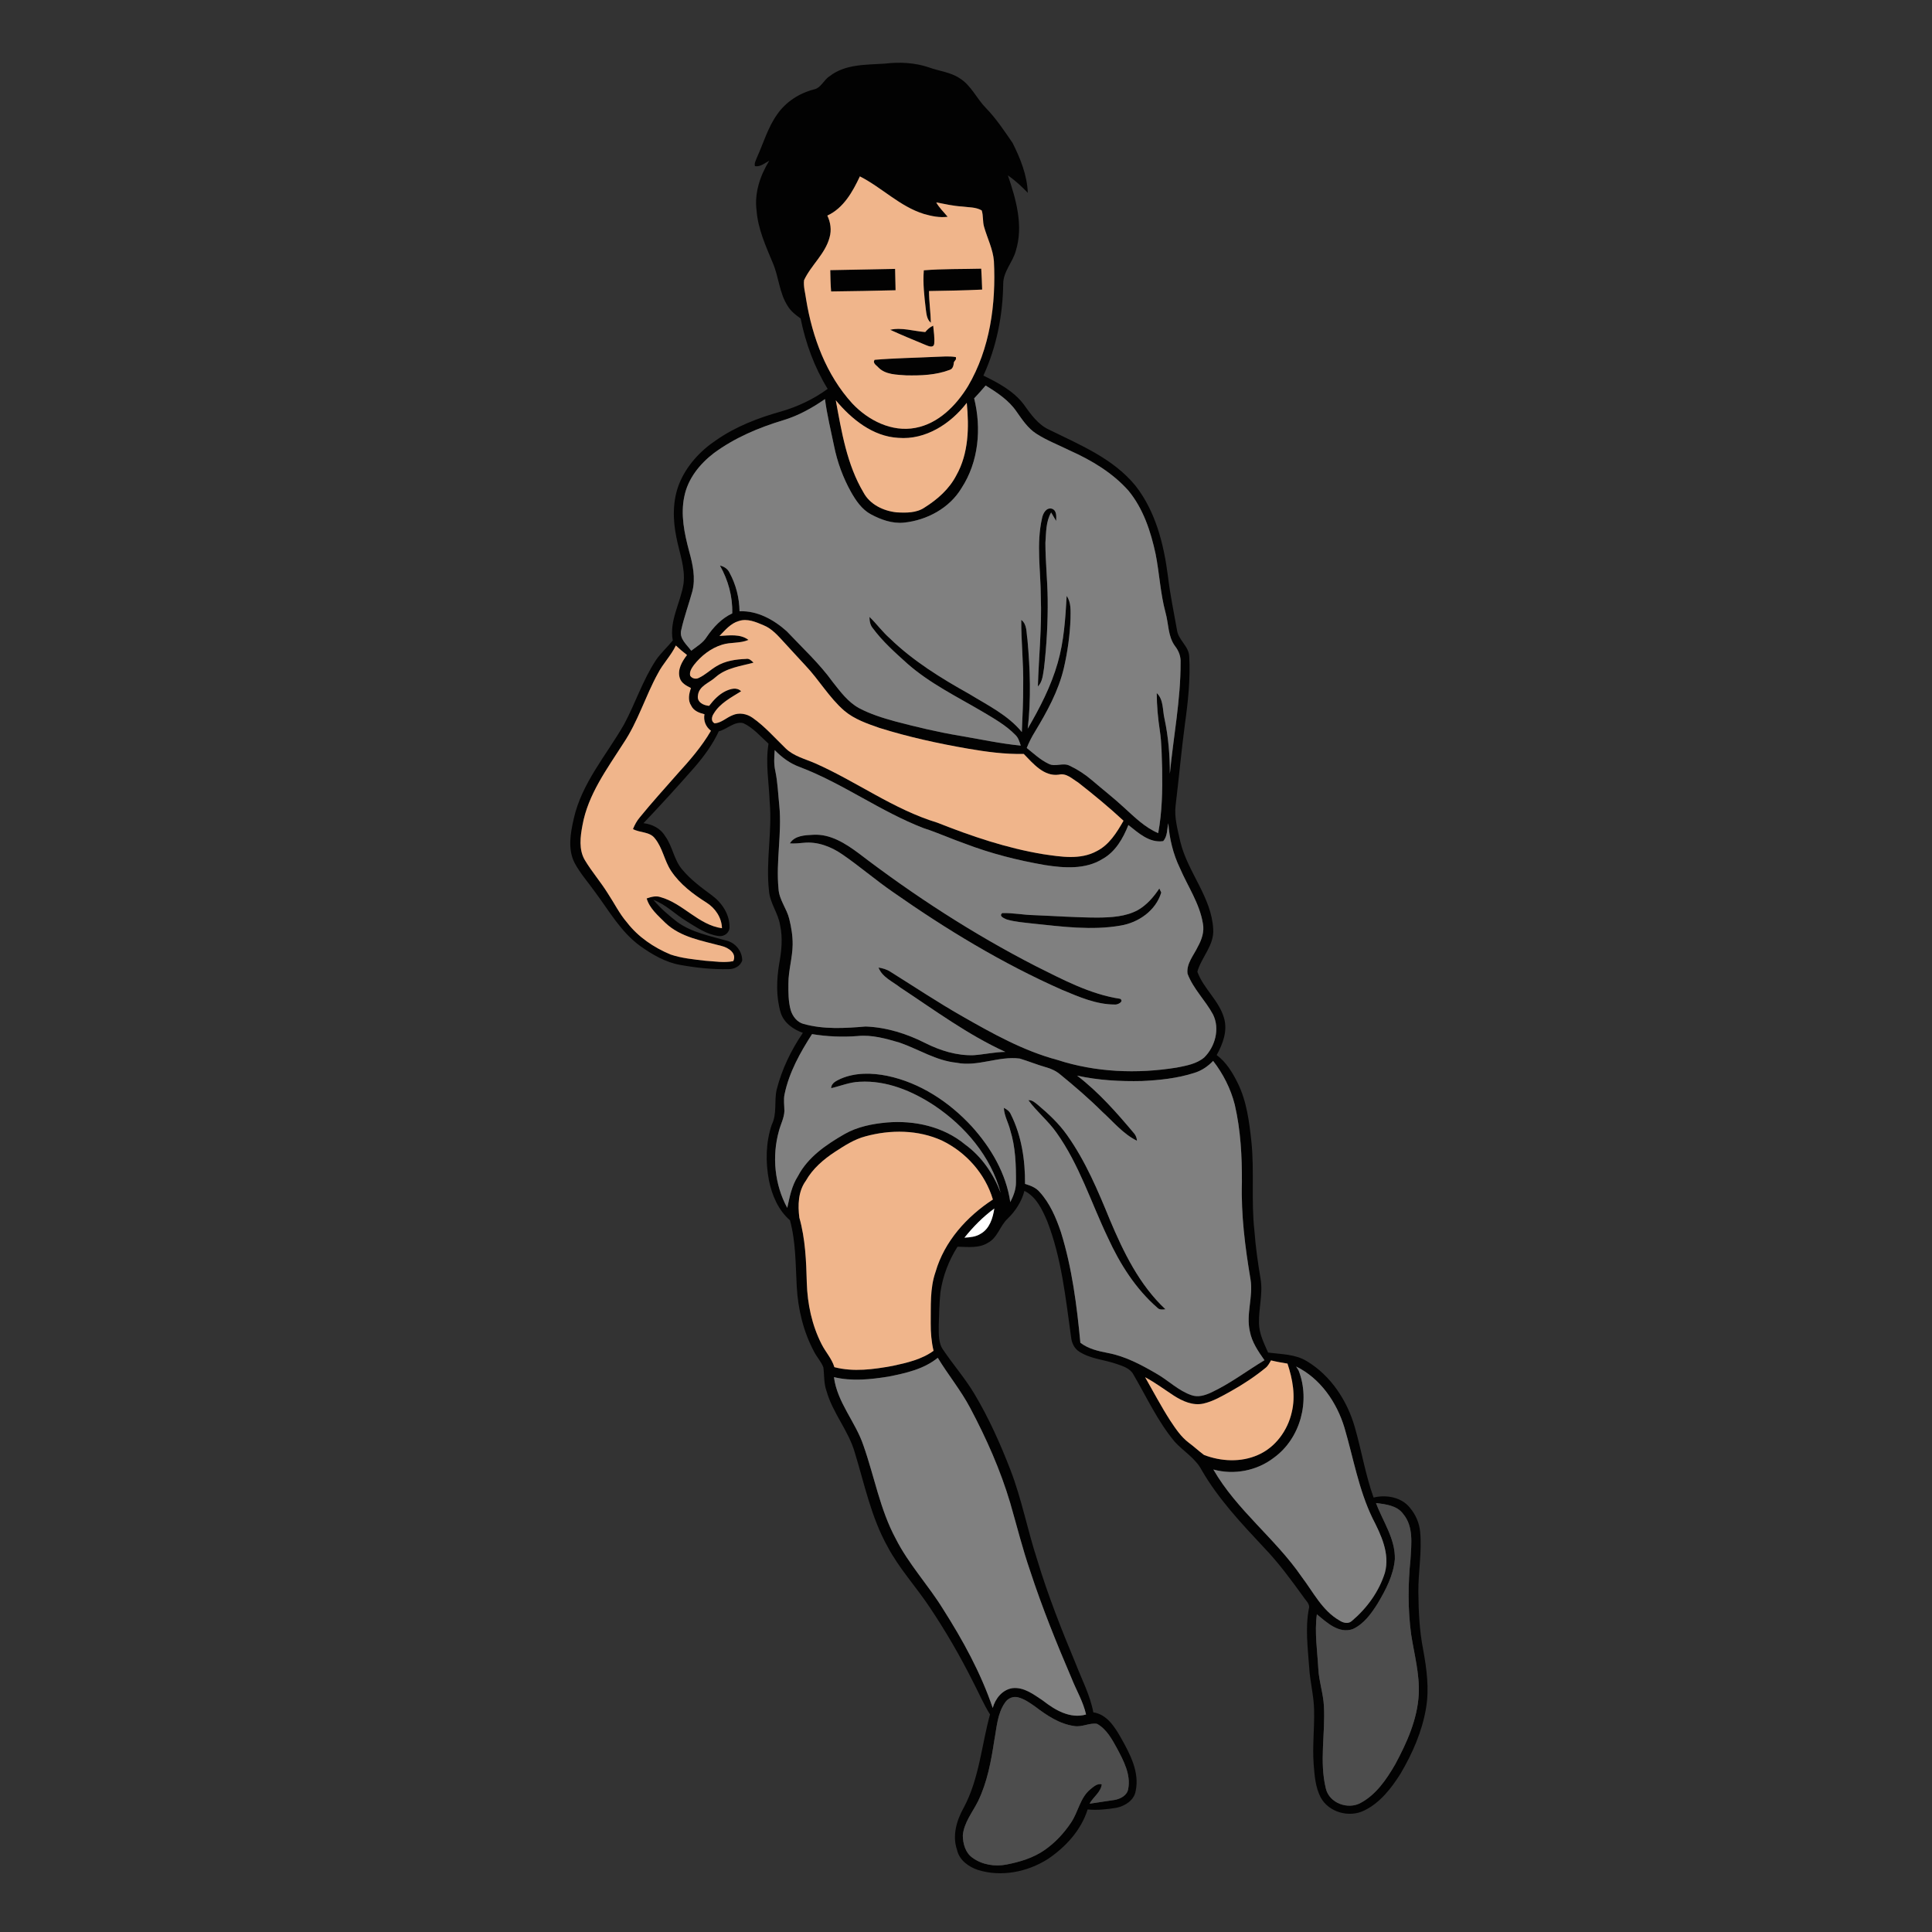 <?xml version="1.0" encoding="UTF-8" ?>
<!DOCTYPE svg PUBLIC "-//W3C//DTD SVG 1.1//EN" "http://www.w3.org/Graphics/SVG/1.1/DTD/svg11.dtd">
<svg width="1000pt" height="1000pt" viewBox="0 0 1000 1000" version="1.1" xmlns="http://www.w3.org/2000/svg">
    <rect x="0" y="0" width="1000" height="1000" fill="#333333" stroke="none"/>
    <g id="#020202ff">
        <path fill="#020202" opacity="1.00"
            d=" M 429.43 39.43 C 437.53 33.10 448.28 33.59 457.98 32.93 C 465.68 32.01 473.66 32.40 481.03 34.96 C 486.20 36.82 491.92 37.35 496.60 40.43 C 502.62 44.09 505.42 50.91 510.22 55.82 C 515.57 61.30 519.81 67.71 524.12 74.00 C 528.17 82.05 531.62 90.68 531.99 99.80 C 528.81 96.51 525.44 93.39 521.68 90.76 C 525.91 103.16 529.84 116.89 525.77 129.86 C 524.18 135.78 519.26 140.55 519.26 146.91 C 519.04 163.21 515.83 179.56 509.00 194.41 C 516.64 198.14 524.54 202.31 529.81 209.22 C 533.51 214.40 537.33 219.93 543.38 222.58 C 559.18 230.34 576.25 237.39 587.70 251.38 C 598.12 264.66 602.38 281.61 604.50 298.07 C 605.59 307.48 607.57 316.74 609.20 326.06 C 609.87 331.32 615.41 334.45 615.55 339.91 C 616.16 351.59 614.93 363.31 613.30 374.87 C 611.44 388.86 610.19 402.93 608.49 416.94 C 607.72 423.36 609.64 429.68 610.99 435.90 C 614.86 451.60 627.15 464.45 627.96 481.00 C 628.50 489.32 621.85 495.44 619.75 502.96 C 622.94 511.77 631.07 517.95 633.60 527.07 C 635.46 533.67 632.92 540.36 629.76 546.10 C 634.65 549.73 637.88 555.05 640.56 560.41 C 645.28 569.89 646.61 580.56 647.73 590.96 C 649.31 606.33 647.55 621.82 649.30 637.18 C 649.90 645.47 651.09 653.69 652.47 661.89 C 653.79 669.59 651.42 677.24 651.65 684.95 C 651.75 690.36 654.22 695.25 656.37 700.09 C 663.15 700.97 670.34 700.84 676.38 704.52 C 688.82 711.99 697.28 724.88 701.23 738.66 C 704.72 750.75 706.72 763.24 710.96 775.13 C 717.43 773.53 725.30 774.88 729.66 780.29 C 732.70 783.82 734.66 788.27 735.07 792.93 C 736.06 803.29 734.05 813.62 734.14 823.99 C 734.23 833.96 734.69 843.99 736.62 853.80 C 738.45 863.80 739.84 874.09 738.10 884.22 C 736.08 896.22 731.09 907.56 724.94 918.00 C 720.16 925.59 714.34 933.15 706.08 937.14 C 698.35 940.94 687.83 938.10 683.63 930.43 C 680.82 925.09 680.40 918.93 679.94 913.03 C 679.26 903.68 680.42 894.33 680.17 884.98 C 680.03 877.55 678.02 870.31 677.62 862.90 C 676.90 852.90 675.57 842.73 677.44 832.78 C 678.27 830.23 675.83 828.45 674.64 826.53 C 668.22 817.70 661.79 808.85 654.19 800.98 C 642.49 788.47 630.64 775.88 622.00 760.96 C 618.77 754.71 612.47 751.20 607.91 746.11 C 599.19 735.61 593.47 723.10 586.62 711.39 C 584.87 708.17 581.18 707.12 577.98 705.98 C 571.51 703.75 564.30 703.36 558.46 699.51 C 555.97 697.85 554.69 694.97 554.39 692.08 C 551.56 671.84 549.47 651.19 542.00 632.00 C 539.41 626.02 536.39 619.45 530.24 616.40 C 528.80 621.89 525.69 626.74 521.66 630.68 C 517.57 634.37 516.46 640.57 511.38 643.25 C 506.65 646.22 500.90 645.38 495.61 645.29 C 491.08 652.41 488.00 660.48 486.77 668.84 C 486.18 674.52 486.06 680.24 485.90 685.95 C 485.95 690.29 485.54 695.10 488.27 698.81 C 493.50 706.51 499.65 713.58 504.43 721.60 C 511.87 734.07 517.81 747.39 523.04 760.92 C 528.87 776.02 531.83 791.99 536.86 807.34 C 542.38 825.66 549.43 843.49 556.80 861.14 C 560.01 869.46 564.25 877.46 565.90 886.31 C 573.02 887.36 577.06 893.99 580.32 899.70 C 584.94 907.95 589.90 917.26 587.82 927.03 C 587.01 931.83 582.39 934.75 577.95 935.69 C 573.01 936.52 567.97 937.04 562.96 936.57 C 559.58 947.34 551.54 956.07 542.31 962.27 C 531.71 968.98 518.23 971.65 506.10 967.86 C 501.24 966.21 496.49 962.75 495.35 957.46 C 492.81 950.13 495.14 942.25 498.77 935.74 C 506.83 920.77 508.01 903.52 512.43 887.38 C 509.02 881.97 506.56 876.06 503.59 870.41 C 496.93 857.11 489.45 844.21 481.17 831.86 C 474.14 821.28 465.40 811.86 459.43 800.58 C 450.94 785.42 447.47 768.25 442.43 751.80 C 439.18 740.48 431.00 731.38 427.82 720.04 C 426.36 716.10 426.70 711.86 426.18 707.78 C 425.08 704.82 422.82 702.47 421.39 699.68 C 415.86 689.34 413.04 677.69 412.40 666.02 C 411.76 654.51 411.94 642.80 408.88 631.60 C 402.84 626.41 399.61 618.71 398.02 611.07 C 396.20 601.53 396.33 591.47 399.43 582.21 C 402.30 576.46 400.64 570.04 401.99 564.01 C 404.67 553.48 409.46 543.57 415.56 534.60 C 410.51 532.82 405.64 529.35 404.03 524.00 C 401.66 515.87 401.92 507.17 403.30 498.88 C 404.52 492.28 405.23 485.46 403.76 478.84 C 402.82 472.61 398.48 467.45 398.03 461.09 C 396.28 445.77 399.77 430.41 398.38 415.07 C 398.02 405.02 396.12 394.97 397.78 384.93 C 393.63 381.17 389.85 376.68 384.70 374.29 C 380.04 373.23 376.38 377.48 372.05 378.52 C 368.81 385.43 364.29 391.62 359.29 397.36 C 350.74 407.11 342.00 416.69 333.06 426.08 C 337.55 426.59 341.90 428.76 344.26 432.75 C 348.13 438.03 348.79 445.00 353.08 450.03 C 357.47 455.33 363.06 459.43 368.56 463.49 C 373.72 467.31 377.73 473.38 377.60 479.97 C 377.60 482.85 374.77 484.91 372.03 484.49 C 365.78 483.73 360.47 479.96 355.24 476.76 C 349.45 473.23 344.61 468.12 338.16 465.75 C 341.83 470.09 346.16 473.83 350.65 477.30 C 358.10 482.65 367.31 484.38 375.96 486.84 C 380.61 487.93 384.14 492.27 384.17 497.05 C 383.35 500.02 380.09 501.71 377.13 501.62 C 368.77 501.83 360.41 500.94 352.19 499.46 C 344.50 498.13 337.60 494.09 331.33 489.62 C 321.43 482.43 315.34 471.57 308.17 461.93 C 304.57 456.85 300.36 452.17 297.42 446.66 C 293.76 439.54 295.27 431.17 296.98 423.72 C 301.09 405.37 313.82 390.92 322.98 375.01 C 328.86 364.05 332.67 352.04 339.56 341.61 C 342.08 337.94 345.42 334.95 348.23 331.52 C 346.28 321.31 352.30 311.95 353.79 302.11 C 354.82 293.87 351.58 286.05 350.09 278.10 C 348.22 269.03 348.07 259.33 351.47 250.60 C 355.23 241.15 362.40 233.34 370.80 227.75 C 380.81 220.81 392.28 216.35 403.95 213.08 C 412.71 210.58 421.04 206.66 428.40 201.29 C 421.54 190.12 416.98 177.67 414.40 164.85 C 411.87 163.04 409.32 161.09 407.71 158.38 C 403.32 151.63 403.13 143.28 399.97 136.03 C 396.35 127.28 392.29 118.47 391.59 108.89 C 390.42 99.85 393.47 90.82 398.16 83.19 C 395.86 84.41 393.58 86.47 390.77 86.01 C 390.30 84.50 391.24 83.08 391.71 81.70 C 395.13 74.19 397.39 66.07 402.22 59.27 C 406.66 52.78 413.63 48.28 421.19 46.31 C 425.00 45.57 426.33 41.35 429.43 39.43 M 428.23 111.59 C 429.91 115.09 430.48 119.09 429.39 122.87 C 427.17 131.40 419.82 137.21 416.18 145.02 C 415.78 148.39 416.86 151.76 417.27 155.09 C 420.48 174.60 427.66 194.05 441.14 208.83 C 449.37 217.58 461.60 223.82 473.84 221.46 C 485.77 219.22 494.88 209.91 501.00 199.94 C 512.46 180.52 515.57 157.31 514.44 135.10 C 513.95 128.94 511.05 123.36 509.38 117.50 C 508.53 114.70 509.04 111.68 508.13 108.91 C 505.07 107.13 501.37 107.36 497.97 106.89 C 493.44 106.62 489.02 105.61 484.59 104.76 C 486.14 107.56 488.50 109.75 490.51 112.21 C 486.33 112.76 482.15 111.88 478.16 110.73 C 465.75 106.87 456.49 97.10 445.07 91.30 C 441.32 99.29 436.60 107.73 428.23 111.59 M 504.22 206.19 C 508.09 221.70 506.56 239.03 497.69 252.62 C 491.48 263.00 479.76 269.28 467.92 270.51 C 461.91 271.13 456.03 269.02 450.81 266.23 C 446.10 263.71 443.02 259.12 440.45 254.59 C 436.34 247.20 433.39 239.18 431.72 230.89 C 430.05 222.80 428.08 214.76 427.00 206.57 C 420.36 211.18 413.24 215.15 405.47 217.49 C 392.73 221.32 380.27 226.58 369.52 234.52 C 362.23 240.08 356.02 247.78 354.20 256.96 C 352.19 266.43 354.24 276.12 356.69 285.30 C 358.56 292.03 360.15 299.21 358.34 306.13 C 356.50 312.80 354.10 319.31 352.61 326.07 C 351.42 330.54 355.47 333.63 357.79 336.83 C 360.59 334.61 363.88 332.82 365.79 329.68 C 369.20 324.70 373.44 320.07 379.01 317.50 C 379.27 308.80 376.90 300.26 372.64 292.72 C 374.73 293.21 376.62 294.39 377.57 296.38 C 380.91 302.48 382.69 309.45 382.78 316.40 C 391.94 315.96 400.60 320.79 407.23 326.75 C 415.32 335.36 424.11 343.40 431.04 353.03 C 434.98 358.02 438.91 363.37 444.59 366.49 C 450.50 369.64 456.95 371.63 463.39 373.40 C 474.46 376.31 485.62 378.98 496.92 380.85 C 507.38 382.61 517.77 384.91 528.35 385.92 C 527.69 383.98 527.13 381.90 525.61 380.44 C 520.73 375.41 514.55 371.94 508.58 368.38 C 495.27 360.54 481.17 353.69 469.51 343.37 C 463.22 337.70 456.82 332.00 451.76 325.16 C 450.36 323.51 450.05 321.37 450.03 319.29 C 453.73 322.84 456.73 327.05 460.60 330.44 C 472.67 342.15 487.08 351.03 501.69 359.20 C 511.22 365.04 521.67 370.09 528.90 378.90 C 529.22 370.93 529.65 362.96 529.60 354.99 C 529.83 343.59 528.53 332.23 528.60 320.85 C 531.72 323.17 531.19 327.51 531.80 330.92 C 533.19 346.29 533.75 361.80 531.95 377.15 C 538.22 366.37 544.03 355.17 547.46 343.12 C 550.73 331.85 551.43 320.09 552.11 308.45 C 554.49 311.84 554.12 316.12 554.10 320.04 C 553.81 328.75 552.58 337.42 550.62 345.91 C 547.84 357.68 541.94 368.38 535.74 378.65 C 534.06 381.35 532.62 384.19 531.44 387.15 C 535.05 390.04 538.47 393.30 542.69 395.30 C 546.13 397.18 550.21 394.51 553.69 396.35 C 557.82 398.30 561.68 400.84 565.16 403.81 C 570.72 408.59 576.52 413.08 581.90 418.08 C 587.30 423.00 592.65 428.31 599.48 431.23 C 601.51 420.29 601.72 409.12 601.53 398.03 C 601.28 391.40 601.34 384.73 600.32 378.15 C 599.35 371.72 598.74 365.23 598.73 358.73 C 602.31 362.07 601.69 367.51 602.73 371.94 C 604.74 381.31 605.53 390.89 605.52 400.47 C 607.35 381.31 611.12 362.30 611.07 343.00 C 611.25 339.90 610.16 336.96 608.29 334.54 C 604.46 329.49 604.92 322.85 603.26 317.02 C 600.59 307.12 600.13 296.83 598.15 286.80 C 595.66 275.12 591.77 263.28 584.07 253.95 C 575.83 244.69 564.95 238.20 553.74 233.19 C 547.94 230.31 541.84 228.00 536.39 224.48 C 531.98 221.64 529.08 217.17 526.11 212.97 C 522.12 207.14 516.09 203.17 510.16 199.55 C 508.24 201.82 506.26 204.03 504.22 206.19 M 432.60 207.20 C 435.62 223.53 438.34 240.48 446.98 254.97 C 450.28 261.14 457.31 264.47 464.03 265.19 C 468.96 265.46 474.39 265.58 478.63 262.64 C 485.26 258.48 491.38 253.06 495.01 246.01 C 501.39 234.68 501.63 221.12 500.40 208.51 C 492.09 219.33 479.07 227.81 464.96 226.63 C 451.72 225.91 440.78 216.96 432.60 207.20 M 382.36 321.46 C 378.16 322.65 375.34 326.17 372.41 329.16 C 377.40 328.91 383.11 327.98 387.40 331.21 C 383.07 333.12 378.16 332.28 373.71 333.71 C 367.91 335.51 362.92 339.44 359.19 344.17 C 358.05 345.76 356.72 347.70 357.24 349.76 C 358.16 351.20 360.21 351.72 361.72 350.87 C 365.04 349.34 367.68 346.70 370.81 344.85 C 375.37 342.04 380.84 341.26 386.10 341.06 C 387.78 340.70 388.93 341.92 390.02 342.99 C 383.32 344.83 375.92 345.65 370.49 350.41 C 367.25 353.46 361.71 354.94 361.24 360.06 C 360.68 363.48 364.19 365.16 367.05 365.34 C 369.39 362.30 372.09 359.40 375.60 357.71 C 378.11 356.55 381.36 355.52 383.60 357.80 C 378.42 361.04 372.62 363.98 369.39 369.42 C 368.35 370.96 367.88 373.39 369.88 374.41 C 373.41 374.17 376.00 371.42 379.19 370.19 C 382.53 368.68 386.51 369.41 389.46 371.48 C 395.88 375.95 401.02 381.93 406.63 387.33 C 410.86 391.46 416.76 392.81 422.01 395.12 C 443.42 404.58 462.56 418.95 485.11 425.80 C 502.87 432.84 521.06 439.01 539.95 442.13 C 549.06 443.46 559.15 445.18 567.63 440.56 C 574.12 437.31 578.05 430.89 581.53 424.81 C 574.03 417.83 566.11 411.32 558.05 405.01 C 554.98 403.14 551.96 400.00 548.05 400.96 C 540.30 402.04 534.74 395.19 529.88 390.23 C 520.22 390.45 510.61 389.16 501.11 387.52 C 485.61 384.83 470.19 381.47 455.17 376.76 C 448.82 374.54 442.24 372.29 437.03 367.89 C 429.13 361.05 423.92 351.82 416.75 344.31 C 413.18 340.53 409.73 336.63 406.18 332.83 C 402.94 329.35 399.78 325.49 395.26 323.65 C 391.25 321.94 386.75 319.96 382.36 321.46 M 340.53 348.57 C 334.04 360.33 330.25 373.46 322.70 384.67 C 314.22 397.97 304.35 411.21 301.50 427.10 C 300.37 433.06 299.48 439.79 302.76 445.26 C 306.34 451.21 310.92 456.49 314.59 462.39 C 317.93 467.41 320.57 472.90 324.54 477.48 C 330.32 484.97 338.39 490.43 347.06 494.04 C 352.83 496.01 358.97 496.55 365.00 497.28 C 369.83 497.57 374.75 498.45 379.54 497.49 C 381.49 493.38 376.99 490.49 373.58 489.66 C 363.47 486.92 352.27 485.19 344.39 477.67 C 340.66 473.92 336.24 470.30 334.71 465.03 C 337.02 464.24 339.49 463.51 341.92 464.36 C 353.54 467.58 361.49 478.74 373.69 480.45 C 373.55 474.99 370.26 470.09 365.73 467.22 C 358.75 462.81 351.95 457.70 347.33 450.74 C 343.86 445.49 343.00 438.90 338.99 433.98 C 336.29 430.37 331.26 431.14 327.62 429.13 C 328.50 426.95 329.62 424.86 331.15 423.07 C 337.40 415.38 344.08 408.04 350.61 400.59 C 356.97 393.62 363.22 386.44 367.98 378.25 C 365.28 376.18 364.01 373.04 364.63 369.68 C 361.93 369.02 359.04 367.95 357.77 365.26 C 355.91 362.46 356.61 359.08 357.64 356.14 C 355.32 354.96 352.69 353.65 351.86 350.96 C 350.50 346.62 353.04 342.36 355.59 339.03 C 353.58 337.49 351.66 335.84 349.82 334.11 C 347.35 339.33 343.16 343.45 340.53 348.57 M 400.99 388.25 C 400.71 391.88 400.48 395.58 401.33 399.17 C 402.55 405.07 402.75 411.11 403.38 417.09 C 404.77 431.41 401.56 445.75 402.96 460.05 C 403.28 465.74 407.22 470.23 408.52 475.64 C 409.60 479.99 410.33 484.46 410.28 488.96 C 410.19 495.72 408.09 502.28 408.08 509.06 C 408.04 513.68 408.03 518.39 409.28 522.88 C 410.25 526.05 412.58 529.11 415.91 529.98 C 426.35 532.89 437.32 532.23 447.99 531.32 C 458.81 531.70 469.41 535.05 479.02 539.94 C 486.73 543.80 495.27 546.46 503.97 546.17 C 509.45 545.78 514.85 544.52 520.36 544.46 C 500.94 535.60 483.70 522.82 465.96 511.12 C 461.99 507.99 456.63 505.83 454.72 500.80 C 456.92 501.17 459.11 501.77 460.98 503.04 C 473.31 510.74 485.41 518.83 498.06 526.02 C 513.72 534.95 529.66 543.89 547.20 548.58 C 567.08 555.05 588.52 555.91 609.08 552.57 C 614.03 551.60 619.37 550.69 623.34 547.31 C 628.98 541.72 631.49 532.48 627.88 525.14 C 623.95 517.80 617.61 511.86 614.67 503.99 C 613.98 498.77 617.89 494.47 619.99 490.01 C 622.02 486.37 623.45 482.18 622.61 477.97 C 620.91 467.60 614.78 458.79 610.70 449.29 C 607.20 442.05 605.31 434.13 604.71 426.13 C 604.01 429.20 604.33 432.91 602.04 435.37 C 594.92 436.41 589.21 431.10 584.05 427.02 C 581.31 433.94 577.36 440.89 570.64 444.62 C 561.79 450.11 550.82 449.30 540.96 447.77 C 526.86 445.34 512.92 441.81 499.55 436.70 C 492.35 434.19 485.40 431.01 478.15 428.68 C 455.79 420.10 436.34 405.51 413.95 397.01 C 408.96 395.22 404.65 392.03 400.99 388.25 M 420.31 535.26 C 414.14 544.83 408.48 554.99 406.12 566.24 C 405.47 569.15 405.99 572.13 406.01 575.08 C 405.85 578.65 404.11 581.86 403.20 585.26 C 399.48 598.47 400.90 613.11 407.48 625.20 C 408.71 619.56 409.82 613.71 413.00 608.79 C 418.18 598.87 427.75 592.38 437.20 586.96 C 443.83 583.19 451.47 581.69 459.00 581.00 C 473.26 579.78 488.37 583.11 499.56 592.41 C 508.10 598.62 514.21 607.57 517.94 617.37 C 512.90 598.60 499.59 582.95 483.68 572.26 C 472.28 564.73 458.86 559.11 444.96 559.92 C 439.86 560.09 435.12 562.09 430.22 563.24 C 430.27 560.47 433.05 559.39 435.14 558.36 C 442.70 555.09 451.30 555.24 459.25 556.86 C 476.21 560.40 491.30 570.37 502.94 582.99 C 512.88 593.97 520.78 607.37 522.92 622.22 C 524.55 619.06 525.88 615.66 525.86 612.06 C 525.92 602.99 525.63 593.76 522.91 585.03 C 521.95 581.11 519.77 577.51 519.59 573.42 C 521.08 574.16 522.52 575.15 523.19 576.75 C 528.77 587.87 530.65 600.46 530.56 612.80 C 533.35 613.62 536.21 614.68 538.13 616.99 C 543.46 622.85 546.62 630.31 549.13 637.73 C 554.91 656.30 557.37 675.70 559.20 695.00 C 563.29 698.15 568.43 699.34 573.40 700.29 C 582.56 702.01 590.87 706.49 598.84 711.15 C 604.89 714.64 610.00 719.85 616.71 722.14 C 620.10 723.37 623.70 722.23 626.83 720.79 C 636.64 716.22 645.26 709.61 654.49 704.05 C 651.25 699.47 647.96 694.68 646.91 689.06 C 644.85 680.10 648.77 671.11 647.25 662.12 C 644.46 645.55 642.32 628.78 642.81 611.94 C 642.87 598.48 642.17 584.92 639.11 571.77 C 637.03 563.54 633.10 555.81 627.91 549.12 C 625.23 551.95 621.93 554.19 618.18 555.33 C 609.41 558.15 600.16 559.11 590.99 559.54 C 579.78 559.79 568.47 559.17 557.50 556.74 C 568.74 565.34 578.12 576.04 587.18 586.84 C 587.97 587.89 588.41 589.09 588.49 590.45 C 581.37 586.96 576.28 580.65 570.51 575.42 C 563.64 568.60 556.30 562.29 548.81 556.17 C 546.65 554.35 544.07 553.13 541.35 552.40 C 536.78 551.09 532.36 549.28 527.82 547.91 C 516.76 546.48 506.09 552.32 495.05 550.06 C 484.47 549.00 475.42 543.05 465.58 539.64 C 458.56 537.59 451.29 535.50 443.89 536.25 C 436.03 536.88 428.09 536.52 420.31 535.26 M 447.97 588.17 C 442.19 589.68 437.14 592.98 432.19 596.19 C 426.24 600.10 420.65 604.88 417.11 611.16 C 413.11 616.62 412.92 623.83 413.75 630.28 C 416.85 641.24 417.30 652.70 417.60 664.02 C 417.93 674.96 420.26 685.92 425.24 695.71 C 427.28 699.79 430.55 703.20 431.88 707.65 C 441.77 710.21 452.14 708.80 462.04 706.98 C 469.39 705.40 477.03 703.67 483.21 699.17 C 482.10 694.54 481.72 689.78 481.74 685.04 C 481.87 676.09 481.24 666.89 484.25 658.30 C 488.81 642.54 500.39 629.69 513.92 620.87 C 509.99 607.55 500.05 596.42 487.63 590.39 C 475.27 584.71 460.93 584.63 447.97 588.17 M 499.19 640.62 C 502.07 640.44 505.08 640.21 507.58 638.60 C 512.22 636.00 513.92 630.45 514.66 625.52 C 508.82 629.79 503.71 634.98 499.19 640.62 M 459.90 712.52 C 450.58 714.01 440.93 715.05 431.65 712.80 C 433.33 725.91 442.83 735.94 446.92 748.19 C 452.59 764.21 455.48 781.30 463.62 796.40 C 470.26 809.55 480.44 820.38 488.13 832.86 C 498.39 848.99 507.68 865.88 513.83 884.04 C 515.19 879.17 518.74 874.64 523.96 873.79 C 529.99 873.07 535.08 877.09 539.81 880.22 C 546.02 885.10 553.98 889.80 562.14 887.42 C 560.65 880.71 557.04 874.81 554.56 868.47 C 546.82 850.40 539.44 832.14 533.32 813.45 C 529.28 801.79 526.33 789.81 522.90 777.97 C 517.82 760.87 510.53 744.50 502.18 728.77 C 497.35 719.62 490.73 711.61 485.39 702.79 C 478.19 708.68 468.80 710.75 459.90 712.52 M 657.86 704.14 C 657.07 705.51 656.34 707.00 655.05 708.01 C 649.44 712.59 643.37 716.59 637.05 720.12 C 632.50 722.63 627.92 725.37 622.80 726.51 C 617.38 727.66 612.06 725.26 607.60 722.40 C 602.66 719.18 597.93 715.62 592.71 712.85 C 597.00 720.34 601.02 728.01 605.70 735.28 C 608.45 739.41 611.25 743.67 615.26 746.71 C 617.99 748.72 620.47 751.05 623.19 753.08 C 632.06 756.47 642.36 757.00 651.16 753.06 C 660.15 749.15 666.49 740.42 668.61 730.97 C 670.66 722.58 669.08 713.85 666.40 705.80 C 663.53 705.33 660.67 704.83 657.86 704.14 M 670.86 707.29 C 671.19 707.83 671.86 708.91 672.19 709.45 C 678.28 725.06 673.13 744.49 659.46 754.43 C 650.68 761.26 638.74 763.59 628.03 760.61 C 640.13 781.65 660.16 796.35 673.79 816.22 C 679.77 824.10 684.39 833.63 693.27 838.73 C 695.14 839.99 697.86 840.73 699.72 839.00 C 707.50 832.43 713.79 823.79 716.83 814.02 C 719.50 804.09 714.82 794.43 710.40 785.80 C 703.23 770.98 700.50 754.62 695.88 738.95 C 691.93 725.85 683.37 713.39 670.86 707.29 M 712.22 777.96 C 715.76 787.53 722.25 796.40 721.98 807.01 C 721.27 815.34 717.25 822.94 713.05 830.00 C 709.77 835.21 705.89 840.66 700.11 843.25 C 692.89 845.69 686.72 839.78 681.61 835.56 C 680.33 845.03 681.88 854.54 682.38 864.02 C 682.74 870.45 684.94 876.62 685.26 883.06 C 686.05 897.25 682.81 911.72 686.26 925.73 C 688.00 933.30 697.72 936.82 704.29 933.17 C 712.34 928.84 717.67 920.95 722.15 913.23 C 728.21 901.99 733.65 889.91 734.34 876.98 C 734.85 866.45 731.98 856.19 730.39 845.88 C 728.68 832.99 728.75 819.90 730.08 806.98 C 730.52 799.16 731.72 790.15 726.32 783.66 C 723.11 779.20 717.22 778.62 712.22 777.96 M 520.20 881.27 C 516.18 887.02 515.90 894.26 514.63 900.93 C 512.99 911.64 511.00 922.49 506.23 932.32 C 503.36 938.08 498.94 943.36 498.36 950.00 C 498.39 954.27 499.70 959.07 503.42 961.61 C 508.41 965.24 515.02 966.25 521.01 965.07 C 527.89 963.72 534.81 961.66 540.63 957.61 C 546.09 953.83 550.70 948.87 554.38 943.36 C 558.08 937.89 558.99 930.66 564.24 926.24 C 565.94 924.88 567.89 922.94 570.28 923.56 C 569.82 927.63 565.82 930.12 563.96 933.59 C 568.25 932.86 572.58 932.35 576.88 931.65 C 579.95 931.09 583.43 929.33 583.96 925.93 C 585.37 918.45 581.57 911.37 578.18 904.97 C 575.55 900.20 572.77 895.00 567.83 892.26 C 563.90 891.62 560.09 894.07 556.11 893.41 C 548.38 892.37 541.77 887.86 535.70 883.26 C 532.99 881.37 530.23 879.39 527.00 878.55 C 524.43 877.83 521.61 879.06 520.20 881.27 Z" />
        <path fill="#020202" opacity="1.00"
            d=" M 429.74 139.83 C 440.93 139.64 452.12 139.38 463.31 139.18 C 463.35 142.87 463.45 146.56 463.55 150.24 C 452.43 150.53 441.30 150.71 430.18 150.86 C 429.88 147.19 429.80 143.51 429.74 139.83 Z" />
        <path fill="#020202" opacity="1.00"
            d=" M 478.16 139.91 C 488.04 139.10 497.97 139.32 507.88 139.06 C 508.13 142.67 508.23 146.28 508.36 149.89 C 499.20 150.36 490.03 150.47 480.86 150.64 C 480.86 156.14 481.69 161.58 481.82 167.06 C 479.73 165.37 479.54 162.56 479.20 160.09 C 478.40 153.40 477.63 146.65 478.16 139.91 Z" />
        <path fill="#020202" opacity="1.00"
            d=" M 478.91 171.87 C 480.05 170.50 481.35 169.28 483.02 168.57 C 483.30 171.68 483.84 174.81 483.54 177.93 C 483.20 180.27 480.69 179.20 479.33 178.65 C 473.10 176.06 466.86 173.51 460.74 170.70 C 466.75 169.33 472.88 171.42 478.91 171.87 Z" />
        <path fill="#020202" opacity="1.00"
            d=" M 452.68 186.24 C 463.09 185.36 473.57 185.23 484.02 184.71 C 487.59 184.63 491.22 184.20 494.77 184.83 L 494.82 185.94 C 494.55 186.31 494.02 187.05 493.75 187.43 C 493.56 189.04 493.33 190.93 491.50 191.47 C 484.36 194.17 476.55 194.44 468.99 194.28 C 464.10 193.91 458.38 193.98 454.68 190.23 C 453.69 189.04 451.52 188.06 452.68 186.24 Z" />
        <path fill="#020202" opacity="1.00"
            d=" M 539.37 268.14 C 539.84 265.71 541.59 262.44 544.58 263.34 C 547.09 264.32 546.74 267.48 546.66 269.65 C 545.77 268.20 544.91 266.72 544.07 265.26 C 541.29 269.98 541.51 275.68 541.10 280.96 C 541.11 290.66 542.17 300.33 542.28 310.03 C 542.42 321.97 541.75 333.93 540.39 345.80 C 539.81 349.08 539.70 352.83 537.20 355.34 C 537.67 339.90 539.31 324.45 538.72 308.97 C 538.68 295.38 536.29 281.58 539.37 268.14 Z" />
        <path fill="#020202" opacity="1.00"
            d=" M 408.84 436.53 C 411.33 432.43 416.74 432.29 421.01 432.07 C 429.85 431.59 437.62 436.58 444.42 441.63 C 473.19 463.63 503.73 483.43 535.96 499.99 C 550.00 506.97 564.16 514.63 579.85 516.99 C 581.89 518.45 578.42 520.14 577.02 519.94 C 567.39 519.95 558.37 515.94 549.64 512.31 C 518.79 498.67 489.83 481.09 462.24 461.76 C 453.21 455.54 444.91 448.34 435.87 442.15 C 430.10 438.18 423.08 435.51 415.99 436.23 C 413.61 436.47 411.22 436.70 408.84 436.53 Z" />
        <path fill="#020202" opacity="1.00"
            d=" M 589.00 471.03 C 593.61 468.39 597.15 464.25 600.07 459.88 C 600.31 460.40 600.81 461.46 601.06 461.98 C 598.27 471.28 589.34 477.53 580.04 479.07 C 565.12 481.67 549.93 479.64 535.01 478.08 C 530.34 477.52 525.59 477.25 521.06 475.91 C 519.90 475.36 516.79 474.26 518.75 472.62 C 524.15 472.43 529.51 473.55 534.92 473.67 C 545.94 474.11 556.94 474.90 567.97 474.94 C 575.09 474.87 582.60 474.52 589.00 471.03 Z" />
        <path fill="#020202" opacity="1.00"
            d=" M 532.31 569.47 C 534.27 569.28 535.72 570.72 537.14 571.83 C 542.74 576.53 548.13 581.58 552.36 587.59 C 561.87 600.99 568.27 616.24 574.47 631.37 C 581.52 648.14 589.75 665.07 603.23 677.67 C 601.79 677.82 600.17 678.08 599.08 676.91 C 587.77 667.08 579.63 654.16 573.44 640.63 C 564.71 622.41 558.63 602.74 546.77 586.17 C 542.51 580.12 536.64 575.44 532.31 569.47 Z" />
    </g>
    <g id="#f0b58bff">
        <path fill="#f0b58b" opacity="1.00"
            d=" M 428.23 111.59 C 436.60 107.73 441.32 99.29 445.07 91.30 C 456.49 97.10 465.75 106.87 478.16 110.73 C 482.15 111.88 486.33 112.76 490.51 112.21 C 488.50 109.75 486.14 107.56 484.59 104.76 C 489.02 105.61 493.44 106.62 497.97 106.89 C 501.37 107.36 505.07 107.13 508.13 108.91 C 509.04 111.68 508.53 114.70 509.38 117.50 C 511.05 123.36 513.95 128.94 514.44 135.10 C 515.57 157.31 512.46 180.52 501.00 199.94 C 494.88 209.91 485.77 219.22 473.84 221.46 C 461.60 223.82 449.37 217.58 441.14 208.83 C 427.66 194.05 420.48 174.60 417.27 155.09 C 416.86 151.76 415.78 148.39 416.18 145.02 C 419.82 137.21 427.17 131.40 429.39 122.87 C 430.48 119.09 429.91 115.09 428.23 111.59 M 429.74 139.83 C 429.80 143.51 429.88 147.19 430.18 150.86 C 441.30 150.71 452.43 150.53 463.55 150.24 C 463.45 146.56 463.35 142.87 463.31 139.18 C 452.12 139.38 440.93 139.64 429.74 139.83 M 478.16 139.91 C 477.63 146.65 478.40 153.40 479.20 160.09 C 479.54 162.56 479.73 165.37 481.82 167.06 C 481.69 161.58 480.86 156.14 480.86 150.64 C 490.03 150.47 499.20 150.36 508.36 149.89 C 508.23 146.28 508.13 142.67 507.88 139.06 C 497.97 139.32 488.04 139.10 478.16 139.91 M 478.91 171.87 C 472.88 171.42 466.75 169.33 460.74 170.70 C 466.86 173.51 473.10 176.06 479.33 178.65 C 480.69 179.20 483.20 180.27 483.54 177.93 C 483.84 174.81 483.30 171.68 483.02 168.57 C 481.35 169.28 480.05 170.50 478.91 171.87 M 452.68 186.24 C 451.52 188.06 453.69 189.04 454.68 190.23 C 458.38 193.98 464.10 193.91 468.99 194.28 C 476.55 194.44 484.36 194.17 491.50 191.47 C 493.33 190.93 493.56 189.04 493.75 187.43 C 494.02 187.05 494.55 186.31 494.82 185.94 L 494.77 184.83 C 491.22 184.20 487.59 184.63 484.02 184.71 C 473.57 185.23 463.09 185.36 452.68 186.24 Z" />
        <path fill="#f0b58b" opacity="1.00"
            d=" M 432.60 207.20 C 440.78 216.96 451.72 225.91 464.96 226.63 C 479.07 227.81 492.09 219.33 500.40 208.51 C 501.63 221.12 501.39 234.68 495.01 246.01 C 491.38 253.06 485.26 258.48 478.63 262.64 C 474.39 265.58 468.96 265.46 464.03 265.19 C 457.31 264.47 450.28 261.14 446.98 254.97 C 438.34 240.48 435.62 223.53 432.60 207.20 Z" />
        <path fill="#f0b58b" opacity="1.00"
            d=" M 382.36 321.46 C 386.75 319.96 391.25 321.94 395.26 323.65 C 399.78 325.49 402.94 329.35 406.18 332.83 C 409.73 336.63 413.18 340.53 416.75 344.31 C 423.92 351.82 429.13 361.05 437.03 367.89 C 442.24 372.29 448.82 374.54 455.17 376.76 C 470.19 381.47 485.61 384.83 501.11 387.52 C 510.61 389.16 520.22 390.45 529.88 390.23 C 534.74 395.19 540.30 402.04 548.05 400.96 C 551.96 400.00 554.98 403.14 558.05 405.01 C 566.11 411.32 574.03 417.83 581.53 424.81 C 578.05 430.89 574.12 437.31 567.63 440.56 C 559.15 445.18 549.06 443.46 539.95 442.13 C 521.06 439.01 502.87 432.84 485.11 425.80 C 462.56 418.95 443.42 404.58 422.01 395.12 C 416.76 392.81 410.86 391.46 406.63 387.33 C 401.02 381.93 395.88 375.95 389.46 371.48 C 386.51 369.41 382.53 368.68 379.19 370.19 C 376.00 371.42 373.41 374.17 369.88 374.41 C 367.88 373.39 368.35 370.96 369.39 369.42 C 372.62 363.98 378.42 361.04 383.60 357.80 C 381.36 355.52 378.11 356.55 375.60 357.71 C 372.09 359.40 369.39 362.30 367.05 365.34 C 364.19 365.16 360.68 363.48 361.24 360.06 C 361.71 354.94 367.25 353.46 370.49 350.41 C 375.92 345.65 383.32 344.83 390.02 342.99 C 388.93 341.92 387.78 340.70 386.10 341.06 C 380.84 341.26 375.37 342.04 370.81 344.85 C 367.68 346.70 365.04 349.34 361.72 350.87 C 360.21 351.72 358.16 351.20 357.24 349.76 C 356.72 347.70 358.05 345.76 359.19 344.17 C 362.92 339.44 367.91 335.51 373.71 333.71 C 378.16 332.28 383.07 333.12 387.40 331.21 C 383.11 327.98 377.40 328.91 372.41 329.16 C 375.34 326.17 378.16 322.65 382.36 321.46 Z" />
        <path fill="#f0b58b" opacity="1.00"
            d=" M 340.53 348.57 C 343.16 343.45 347.35 339.33 349.82 334.11 C 351.66 335.84 353.58 337.49 355.59 339.03 C 353.04 342.36 350.50 346.62 351.86 350.96 C 352.69 353.65 355.32 354.96 357.64 356.14 C 356.61 359.08 355.91 362.46 357.77 365.26 C 359.04 367.95 361.93 369.02 364.63 369.68 C 364.01 373.04 365.28 376.18 367.98 378.25 C 363.22 386.44 356.97 393.62 350.61 400.59 C 344.08 408.04 337.40 415.38 331.15 423.07 C 329.62 424.86 328.50 426.95 327.62 429.13 C 331.26 431.14 336.29 430.37 338.99 433.98 C 343.00 438.90 343.86 445.49 347.33 450.74 C 351.95 457.70 358.75 462.81 365.73 467.22 C 370.26 470.09 373.55 474.99 373.69 480.45 C 361.49 478.74 353.54 467.58 341.92 464.36 C 339.49 463.51 337.02 464.24 334.71 465.03 C 336.24 470.30 340.66 473.92 344.39 477.67 C 352.27 485.19 363.47 486.92 373.58 489.66 C 376.99 490.49 381.49 493.38 379.54 497.49 C 374.75 498.45 369.83 497.57 365.00 497.28 C 358.97 496.55 352.83 496.01 347.06 494.04 C 338.39 490.43 330.32 484.97 324.54 477.48 C 320.57 472.90 317.93 467.41 314.59 462.39 C 310.92 456.49 306.34 451.21 302.76 445.26 C 299.48 439.79 300.37 433.06 301.50 427.10 C 304.35 411.21 314.22 397.97 322.70 384.67 C 330.25 373.46 334.04 360.33 340.53 348.57 Z" />
        <path fill="#f0b58b" opacity="1.00"
            d=" M 447.97 588.17 C 460.93 584.63 475.27 584.71 487.63 590.39 C 500.05 596.42 509.99 607.55 513.92 620.87 C 500.39 629.69 488.81 642.54 484.25 658.30 C 481.24 666.89 481.87 676.09 481.74 685.04 C 481.72 689.78 482.10 694.54 483.21 699.17 C 477.03 703.67 469.39 705.40 462.04 706.98 C 452.14 708.80 441.77 710.21 431.88 707.65 C 430.55 703.20 427.28 699.79 425.24 695.71 C 420.26 685.92 417.93 674.96 417.60 664.02 C 417.30 652.70 416.85 641.24 413.75 630.28 C 412.92 623.83 413.11 616.62 417.11 611.16 C 420.65 604.88 426.24 600.10 432.19 596.19 C 437.14 592.98 442.19 589.68 447.97 588.17 Z" />
        <path fill="#f0b58b" opacity="1.00"
            d=" M 657.86 704.14 C 660.67 704.83 663.53 705.33 666.40 705.80 C 669.08 713.85 670.66 722.58 668.61 730.97 C 666.49 740.42 660.15 749.15 651.16 753.06 C 642.36 757.00 632.06 756.47 623.19 753.08 C 620.47 751.05 617.99 748.72 615.26 746.71 C 611.25 743.67 608.45 739.41 605.70 735.28 C 601.02 728.01 597.00 720.34 592.71 712.85 C 597.93 715.62 602.66 719.18 607.60 722.40 C 612.06 725.26 617.38 727.66 622.80 726.51 C 627.92 725.37 632.50 722.63 637.05 720.12 C 643.37 716.59 649.44 712.59 655.05 708.01 C 656.34 707.00 657.07 705.51 657.86 704.14 Z" />
    </g>
    <g id="#f11b27ff">
        <path fill="grey" opacity="1.00"
            d=" M 504.22 206.19 C 506.26 204.03 508.24 201.82 510.16 199.55 C 516.09 203.17 522.12 207.14 526.11 212.97 C 529.08 217.17 531.98 221.64 536.39 224.48 C 541.84 228.00 547.94 230.31 553.74 233.19 C 564.95 238.20 575.83 244.69 584.07 253.95 C 591.77 263.28 595.66 275.12 598.15 286.80 C 600.13 296.83 600.59 307.12 603.26 317.02 C 604.92 322.85 604.46 329.49 608.29 334.54 C 610.16 336.96 611.25 339.90 611.07 343.00 C 611.12 362.30 607.35 381.31 605.52 400.47 C 605.53 390.89 604.74 381.31 602.73 371.94 C 601.69 367.51 602.31 362.07 598.73 358.73 C 598.74 365.23 599.35 371.72 600.32 378.15 C 601.34 384.73 601.28 391.40 601.53 398.03 C 601.72 409.12 601.51 420.29 599.48 431.23 C 592.65 428.31 587.30 423.00 581.90 418.08 C 576.52 413.08 570.72 408.59 565.16 403.81 C 561.68 400.84 557.82 398.30 553.69 396.35 C 550.21 394.51 546.13 397.18 542.69 395.30 C 538.47 393.30 535.05 390.04 531.44 387.15 C 532.62 384.19 534.06 381.35 535.74 378.65 C 541.94 368.38 547.84 357.68 550.62 345.91 C 552.58 337.42 553.81 328.75 554.10 320.04 C 554.12 316.12 554.49 311.84 552.11 308.45 C 551.43 320.09 550.73 331.85 547.46 343.12 C 544.03 355.17 538.22 366.37 531.95 377.15 C 533.75 361.80 533.19 346.29 531.80 330.92 C 531.19 327.51 531.72 323.17 528.60 320.85 C 528.53 332.23 529.83 343.59 529.60 354.99 C 529.65 362.96 529.22 370.93 528.90 378.90 C 521.67 370.09 511.22 365.04 501.69 359.20 C 487.08 351.03 472.67 342.15 460.60 330.44 C 456.73 327.05 453.73 322.84 450.03 319.29 C 450.05 321.37 450.36 323.51 451.76 325.16 C 456.82 332.00 463.22 337.70 469.51 343.37 C 481.17 353.69 495.27 360.54 508.58 368.38 C 514.55 371.94 520.73 375.41 525.61 380.44 C 527.13 381.90 527.69 383.98 528.35 385.92 C 517.77 384.91 507.38 382.61 496.92 380.85 C 485.62 378.98 474.46 376.31 463.39 373.40 C 456.95 371.63 450.50 369.64 444.59 366.49 C 438.91 363.37 434.98 358.02 431.04 353.03 C 424.11 343.40 415.32 335.36 407.23 326.75 C 400.60 320.79 391.94 315.96 382.78 316.40 C 382.69 309.45 380.91 302.48 377.57 296.38 C 376.62 294.39 374.73 293.21 372.64 292.72 C 376.90 300.26 379.27 308.80 379.01 317.50 C 373.44 320.07 369.20 324.70 365.79 329.68 C 363.88 332.82 360.59 334.61 357.79 336.83 C 355.47 333.63 351.42 330.54 352.61 326.07 C 354.10 319.31 356.50 312.80 358.34 306.13 C 360.15 299.21 358.56 292.03 356.69 285.30 C 354.24 276.12 352.19 266.43 354.20 256.96 C 356.02 247.78 362.23 240.08 369.52 234.52 C 380.27 226.58 392.73 221.32 405.47 217.49 C 413.24 215.15 420.36 211.18 427.00 206.57 C 428.08 214.76 430.05 222.80 431.72 230.89 C 433.39 239.18 436.34 247.20 440.45 254.59 C 443.02 259.12 446.10 263.71 450.81 266.23 C 456.03 269.02 461.91 271.13 467.92 270.51 C 479.76 269.28 491.48 263.00 497.69 252.62 C 506.56 239.03 508.09 221.70 504.22 206.19 M 539.37 268.14 C 536.29 281.58 538.68 295.38 538.72 308.97 C 539.31 324.45 537.67 339.90 537.20 355.34 C 539.70 352.83 539.81 349.08 540.39 345.80 C 541.75 333.93 542.42 321.97 542.28 310.03 C 542.17 300.33 541.11 290.66 541.10 280.96 C 541.51 275.68 541.29 269.98 544.07 265.26 C 544.91 266.72 545.77 268.20 546.66 269.65 C 546.74 267.48 547.09 264.32 544.58 263.34 C 541.59 262.44 539.84 265.71 539.37 268.14 Z" />
        <path fill="grey" opacity="1.00"
            d=" M 400.99 388.25 C 404.65 392.03 408.96 395.22 413.95 397.01 C 436.34 405.51 455.79 420.10 478.15 428.68 C 485.40 431.01 492.35 434.19 499.55 436.70 C 512.92 441.81 526.86 445.34 540.96 447.77 C 550.82 449.30 561.79 450.11 570.64 444.62 C 577.36 440.89 581.31 433.94 584.05 427.02 C 589.21 431.10 594.92 436.41 602.04 435.37 C 604.33 432.91 604.01 429.20 604.71 426.13 C 605.31 434.13 607.20 442.05 610.70 449.29 C 614.78 458.79 620.91 467.60 622.61 477.97 C 623.45 482.18 622.02 486.37 619.99 490.01 C 617.89 494.47 613.98 498.77 614.67 503.99 C 617.61 511.86 623.95 517.80 627.88 525.14 C 631.49 532.48 628.98 541.72 623.34 547.31 C 619.37 550.69 614.03 551.60 609.08 552.57 C 588.52 555.91 567.08 555.05 547.20 548.58 C 529.66 543.89 513.72 534.95 498.06 526.02 C 485.41 518.83 473.31 510.74 460.98 503.04 C 459.11 501.77 456.92 501.17 454.72 500.80 C 456.63 505.83 461.99 507.99 465.96 511.12 C 483.70 522.82 500.94 535.60 520.36 544.46 C 514.85 544.52 509.45 545.78 503.97 546.17 C 495.27 546.46 486.73 543.80 479.02 539.94 C 469.41 535.05 458.81 531.70 447.99 531.32 C 437.32 532.23 426.35 532.89 415.91 529.98 C 412.58 529.11 410.25 526.05 409.28 522.88 C 408.03 518.39 408.04 513.68 408.08 509.06 C 408.09 502.28 410.19 495.72 410.28 488.96 C 410.33 484.46 409.60 479.99 408.52 475.64 C 407.22 470.23 403.28 465.74 402.96 460.05 C 401.56 445.75 404.77 431.41 403.38 417.09 C 402.75 411.11 402.55 405.07 401.33 399.17 C 400.48 395.58 400.71 391.88 400.99 388.25 M 408.84 436.53 C 411.22 436.70 413.61 436.47 415.99 436.23 C 423.08 435.51 430.10 438.18 435.87 442.15 C 444.91 448.34 453.21 455.54 462.24 461.76 C 489.83 481.09 518.79 498.67 549.64 512.31 C 558.37 515.94 567.39 519.95 577.02 519.94 C 578.42 520.14 581.89 518.45 579.85 516.99 C 564.16 514.63 550.00 506.97 535.96 499.99 C 503.73 483.43 473.19 463.63 444.42 441.63 C 437.62 436.58 429.85 431.59 421.01 432.07 C 416.74 432.29 411.33 432.43 408.84 436.53 M 589.00 471.03 C 582.60 474.52 575.09 474.87 567.97 474.94 C 556.94 474.90 545.94 474.11 534.92 473.67 C 529.51 473.55 524.15 472.43 518.75 472.62 C 516.79 474.26 519.90 475.36 521.06 475.91 C 525.59 477.25 530.34 477.52 535.01 478.08 C 549.93 479.64 565.12 481.67 580.04 479.07 C 589.34 477.53 598.27 471.28 601.06 461.98 C 600.81 461.46 600.31 460.40 600.07 459.88 C 597.15 464.25 593.61 468.39 589.00 471.03 Z" />
    </g>
    <g id="#ffffffff">
        <path fill="grey" opacity="1.00"
            d=" M 420.31 535.26 C 428.09 536.52 436.03 536.88 443.89 536.25 C 451.29 535.50 458.56 537.59 465.58 539.64 C 475.42 543.05 484.47 549.00 495.05 550.06 C 506.09 552.32 516.76 546.48 527.82 547.91 C 532.36 549.28 536.78 551.09 541.35 552.40 C 544.07 553.13 546.65 554.35 548.81 556.17 C 556.30 562.29 563.64 568.60 570.51 575.42 C 576.28 580.65 581.37 586.96 588.49 590.45 C 588.41 589.09 587.97 587.89 587.18 586.84 C 578.12 576.04 568.74 565.34 557.50 556.74 C 568.47 559.17 579.78 559.79 590.99 559.54 C 600.16 559.11 609.41 558.15 618.18 555.33 C 621.93 554.19 625.23 551.95 627.91 549.12 C 633.10 555.81 637.03 563.54 639.11 571.77 C 642.17 584.92 642.87 598.48 642.81 611.94 C 642.32 628.78 644.46 645.55 647.25 662.12 C 648.77 671.11 644.85 680.10 646.91 689.06 C 647.96 694.68 651.25 699.47 654.49 704.05 C 645.26 709.61 636.64 716.22 626.83 720.79 C 623.70 722.23 620.10 723.37 616.71 722.14 C 610.00 719.85 604.89 714.64 598.84 711.15 C 590.87 706.49 582.56 702.01 573.40 700.29 C 568.43 699.34 563.29 698.15 559.20 695.00 C 557.37 675.70 554.91 656.30 549.13 637.73 C 546.62 630.31 543.46 622.85 538.13 616.99 C 536.21 614.68 533.35 613.62 530.56 612.80 C 530.65 600.46 528.77 587.87 523.19 576.75 C 522.52 575.15 521.08 574.16 519.59 573.42 C 519.77 577.51 521.95 581.11 522.91 585.03 C 525.63 593.76 525.92 602.99 525.86 612.06 C 525.88 615.66 524.55 619.06 522.92 622.22 C 520.78 607.37 512.88 593.97 502.94 582.99 C 491.30 570.37 476.21 560.40 459.25 556.86 C 451.30 555.24 442.70 555.09 435.14 558.36 C 433.05 559.39 430.27 560.47 430.22 563.24 C 435.12 562.09 439.86 560.09 444.96 559.92 C 458.86 559.11 472.28 564.73 483.68 572.26 C 499.59 582.95 512.90 598.60 517.94 617.37 C 514.21 607.57 508.10 598.62 499.56 592.41 C 488.37 583.11 473.26 579.78 459.00 581.00 C 451.47 581.69 443.83 583.19 437.20 586.96 C 427.75 592.38 418.18 598.87 413.00 608.79 C 409.82 613.71 408.71 619.56 407.48 625.20 C 400.90 613.11 399.48 598.47 403.20 585.26 C 404.11 581.86 405.85 578.65 406.01 575.08 C 405.99 572.13 405.47 569.15 406.12 566.24 C 408.48 554.99 414.14 544.83 420.31 535.26 M 532.31 569.47 C 536.64 575.44 542.51 580.12 546.77 586.17 C 558.63 602.74 564.71 622.41 573.44 640.63 C 579.63 654.16 587.77 667.08 599.08 676.91 C 600.17 678.08 601.79 677.82 603.23 677.67 C 589.75 665.07 581.52 648.14 574.47 631.37 C 568.27 616.24 561.87 600.99 552.36 587.59 C 548.13 581.58 542.74 576.53 537.14 571.83 C 535.72 570.72 534.27 569.28 532.31 569.47 Z" />
        <path fill="#ffffff" opacity="1.00"
            d=" M 499.19 640.62 C 503.71 634.98 508.82 629.79 514.66 625.52 C 513.92 630.45 512.22 636.00 507.58 638.60 C 505.08 640.21 502.07 640.44 499.19 640.62 Z" />
        <path fill="grey" opacity="1.00"
            d=" M 459.90 712.52 C 468.80 710.75 478.19 708.68 485.39 702.79 C 490.73 711.61 497.35 719.62 502.18 728.77 C 510.53 744.50 517.82 760.87 522.90 777.97 C 526.33 789.81 529.28 801.79 533.32 813.45 C 539.44 832.14 546.82 850.40 554.56 868.47 C 557.04 874.81 560.65 880.71 562.14 887.42 C 553.98 889.80 546.02 885.10 539.81 880.22 C 535.08 877.09 529.99 873.07 523.96 873.79 C 518.74 874.64 515.19 879.17 513.83 884.04 C 507.68 865.88 498.39 848.99 488.13 832.86 C 480.44 820.38 470.26 809.55 463.62 796.40 C 455.48 781.30 452.59 764.21 446.92 748.19 C 442.83 735.94 433.33 725.91 431.65 712.80 C 440.93 715.05 450.58 714.01 459.90 712.52 Z" />
        <path fill="grey" opacity="1.00"
            d=" M 670.86 707.29 C 683.37 713.39 691.93 725.85 695.88 738.95 C 700.50 754.62 703.23 770.98 710.40 785.80 C 714.82 794.43 719.50 804.09 716.83 814.02 C 713.79 823.79 707.50 832.43 699.72 839.00 C 697.86 840.73 695.14 839.99 693.27 838.73 C 684.39 833.63 679.77 824.10 673.79 816.22 C 660.16 796.35 640.13 781.65 628.03 760.61 C 638.74 763.59 650.68 761.26 659.46 754.43 C 673.13 744.49 678.28 725.06 672.19 709.45 C 671.86 708.91 671.19 707.83 670.86 707.29 Z" />
    </g>
    <g id="#4d4d4dff">
        <path fill="#4d4d4d" opacity="1.00"
            d=" M 712.22 777.96 C 717.22 778.62 723.11 779.20 726.32 783.66 C 731.72 790.15 730.52 799.16 730.08 806.98 C 728.75 819.90 728.68 832.99 730.39 845.88 C 731.98 856.19 734.85 866.45 734.34 876.98 C 733.65 889.91 728.21 901.99 722.15 913.23 C 717.67 920.95 712.34 928.84 704.29 933.17 C 697.72 936.82 688.00 933.30 686.26 925.73 C 682.81 911.72 686.05 897.25 685.26 883.06 C 684.94 876.62 682.74 870.45 682.38 864.02 C 681.88 854.54 680.33 845.03 681.61 835.56 C 686.72 839.78 692.89 845.69 700.11 843.25 C 705.89 840.66 709.77 835.21 713.05 830.00 C 717.25 822.94 721.27 815.34 721.98 807.01 C 722.25 796.40 715.76 787.53 712.22 777.96 Z" />
        <path fill="#4d4d4d" opacity="1.00"
            d=" M 520.20 881.27 C 521.61 879.06 524.43 877.83 527.00 878.55 C 530.23 879.39 532.99 881.37 535.70 883.26 C 541.77 887.86 548.38 892.37 556.11 893.41 C 560.09 894.07 563.90 891.62 567.83 892.26 C 572.77 895.00 575.55 900.20 578.18 904.97 C 581.57 911.37 585.37 918.45 583.96 925.93 C 583.43 929.33 579.95 931.09 576.88 931.65 C 572.58 932.35 568.25 932.86 563.96 933.59 C 565.82 930.12 569.82 927.63 570.28 923.56 C 567.89 922.94 565.94 924.88 564.24 926.24 C 558.99 930.66 558.08 937.89 554.38 943.36 C 550.70 948.87 546.09 953.83 540.63 957.61 C 534.81 961.66 527.89 963.72 521.01 965.07 C 515.02 966.25 508.41 965.24 503.42 961.61 C 499.70 959.07 498.39 954.27 498.36 950.00 C 498.94 943.36 503.36 938.08 506.23 932.32 C 511.00 922.49 512.99 911.64 514.63 900.93 C 515.90 894.26 516.18 887.02 520.20 881.27 Z" />
    </g>
</svg>